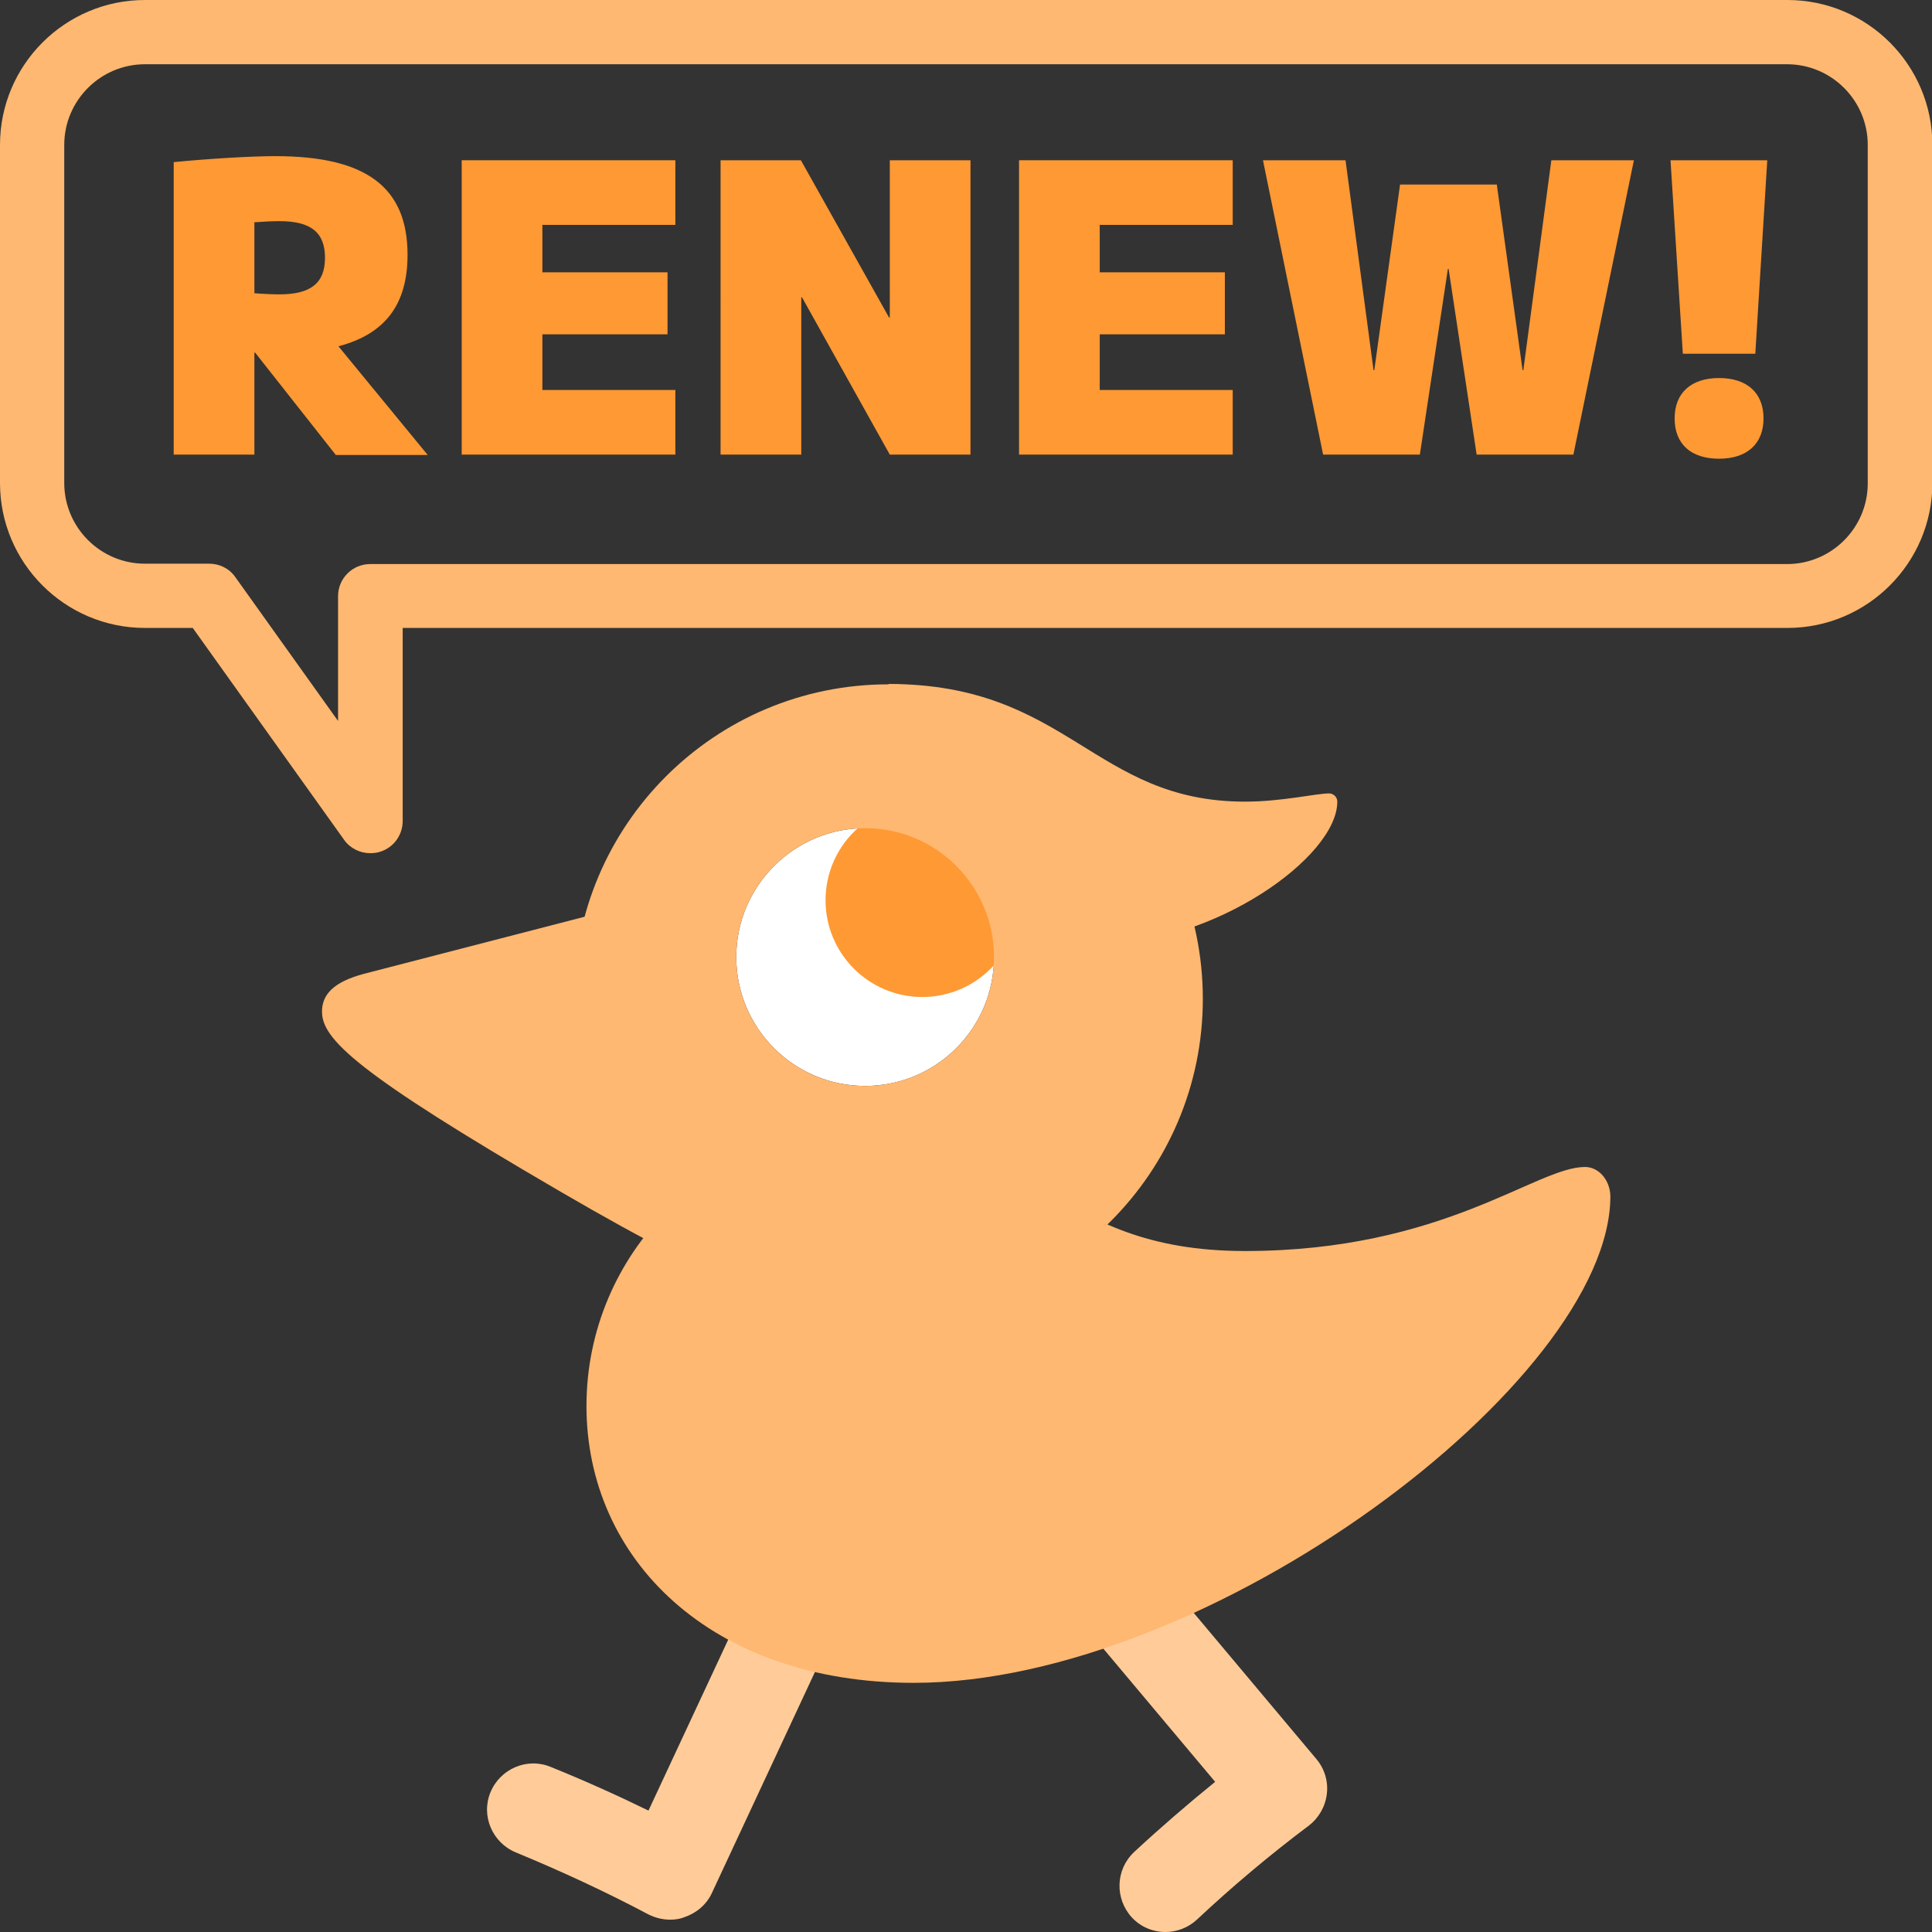 <?xml version="1.0" encoding="utf-8"?>
<!-- Generator: Adobe Illustrator 26.0.2, SVG Export Plug-In . SVG Version: 6.00 Build 0)  -->
<svg version="1.1" id="Layer_1" xmlns="http://www.w3.org/2000/svg" xmlns:xlink="http://www.w3.org/1999/xlink" x="0px" y="0px"
	 viewBox="0 0 517.2 517.2" style="enable-background:new 0 0 517.2 517.2;" xml:space="preserve">
<rect x="0" y="0" width="517.2" height="517.2" fill="#333333" stroke="none"/>
<style type="text/css">
	.st0{fill:#FFB871;}
	.st1{fill:#FF9933;}
	.st2{fill:#FFFFFF;}
	.st3{fill:#FFCC99;}
</style>
<g>
	<g>
		<path class="st0" d="M99.1,228.4c-2.7,0-5.4-1.3-7-3.6l-40.5-56.7H38.8C17.4,168.1,0,150.7,0,129.3V38.8C0,17.4,17.4,0,38.8,0
			h439.7c21.4,0,38.8,17.4,38.8,38.8v90.5c0,21.4-17.4,38.8-38.8,38.8H107.8v51.7c0,3.7-2.4,7.1-6,8.2
			C100.9,228.3,100,228.4,99.1,228.4z M38.8,17.2c-11.9,0-21.6,9.7-21.6,21.6v90.5c0,11.9,9.7,21.6,21.6,21.6H56
			c2.8,0,5.4,1.3,7,3.6l27.5,38.5v-33.4c0-4.8,3.9-8.6,8.6-8.6h379.3c11.9,0,21.6-9.7,21.6-21.6V38.8c0-11.9-9.7-21.6-21.6-21.6
			H38.8z"/>
	</g>
	<g>
		<path class="st1" d="M73.7,41.8c24.3,0,35.4,8.3,35.4,26.4c0,13.2-5.9,21.2-18.5,24.5l23.9,29.1H89.9L68.3,94.4
			c-0.1,0-0.1,0-0.2,0v27.3H46.5V43.4C55.7,42.5,67.1,41.8,73.7,41.8z M74.8,78.8c8.4,0,12.2-3,12.2-9.8s-3.8-9.8-12.2-9.8
			c-1.7,0-4.1,0.1-6.7,0.3v19C70.7,78.7,73.1,78.8,74.8,78.8z"/>
		<path class="st1" d="M123.6,42.9h57.2v17.3h-35.6v12.7h33.5v16.6h-33.5v14.9h35.6v17.3h-57.2V42.9z"/>
		<path class="st1" d="M192.8,42.9h21.6L238,85h0.2V42.9h21.6v78.8h-21.6l-23.5-42.1h-0.2v42.1h-21.6V42.9z"/>
		<path class="st1" d="M272.8,42.9H330v17.3h-35.6v12.7h33.5v16.6h-33.5v14.9H330v17.3h-57.2V42.9z"/>
		<path class="st1" d="M338.1,42.9h22.1l7.5,56.2h0.2l6.9-49.7h25.9l6.9,49.7h0.2l7.5-56.2h22.1l-16.2,78.8h-25.9l-7.5-49.7h-0.2
			l-7.5,49.7h-25.9L338.1,42.9z"/>
		<path class="st1" d="M447.2,42.9h25.9l-3.2,51.8h-19.4L447.2,42.9z M448.3,112c0-6.8,4.4-10.8,11.9-10.8s11.9,4,11.9,10.8
			s-4.4,10.8-11.9,10.8S448.3,118.9,448.3,112z"/>
	</g>
	<g>
		<path class="st2" d="M197.1,256.2c0,19,15.4,34.5,34.5,34.5c19,0,34.5-15.4,34.5-34.5c0-19-15.4-34.5-34.5-34.5
			C212.6,221.7,197.1,237.2,197.1,256.2z"/>
		<path class="st3" d="M179.4,513.9c-2,0-4-0.5-5.8-1.4c-11.5-6.1-23.4-11.6-35.5-16.6c-6.3-2.6-9.4-9.8-6.8-16.1
			c2.6-6.3,9.8-9.4,16.1-6.8c8.9,3.6,17.6,7.5,26.2,11.7l35.4-75.9c2.9-6.2,10.2-8.9,16.4-6c6.2,2.9,8.9,10.2,6,16.4l-40.8,87.5
			c-1.4,3.1-4.1,5.4-7.3,6.5C182.1,513.7,180.8,513.9,179.4,513.9z"/>
		<path class="st3" d="M312,517.2c-3.3,0-6.6-1.3-9-3.9c-4.6-5-4.4-12.8,0.6-17.5c7-6.5,14.3-12.8,21.7-18.8l-53.9-64.2
			c-4.4-5.2-3.7-13,1.5-17.4c5.2-4.4,13-3.7,17.4,1.5l62.1,74c2.2,2.6,3.2,6,2.8,9.3c-0.4,3.4-2.1,6.4-4.8,8.5
			c-10.4,7.8-20.5,16.3-30,25.2C318,516.1,315,517.2,312,517.2z"/>
		<path class="st0" d="M424.3,312.4c-13.1,0-37.8,22.5-91,22.5c-52.8,0-56.3-32.6-102.2-32.6c-40.9,0-74.1,33.2-74.1,74.1
			c0,40.9,33.2,74.1,87.6,74.1c79.1,0,186.5-80.9,186.5-130.3C431,315.9,428,312.4,424.3,312.4z"/>
		<path class="st1" d="M246.9,215.1c-14.3,0-25.9,11.6-25.9,25.9c0,14.3,11.6,25.9,25.9,25.9c14.3,0,25.9-11.6,25.9-25.9
			C272.7,226.7,261.1,215.1,246.9,215.1z"/>
		<path class="st0" d="M358,214.6c0-1.2-1-2.2-2.2-2.2c-3.5,0-12.6,2.2-22.5,2.2c-40.6,0-47.3-31.5-95.5-31.5l56.7,69.6
			C324.9,252.8,358,229.5,358,214.6z"/>
		<path class="st0" d="M86.2,270.8c0,7.4,9.2,16.4,64,48.3c45.7,26.6,63.7,32.6,87.6,32.6L158.1,245l-60.7,15.7
			C89.2,262.9,86.2,266.3,86.2,270.8z"/>
		<path class="st0" d="M237.8,183.2c46.5,0,84.2,37.7,84.2,84.2c0,46.5-37.7,84.2-84.2,84.2c-46.5,0-84.2-37.7-84.2-84.2
			C153.6,220.9,191.3,183.2,237.8,183.2z M197.1,256.2c0,19,15.4,34.5,34.5,34.5c19,0,34.5-15.4,34.5-34.5c0-19-15.4-34.5-34.5-34.5
			C212.6,221.7,197.1,237.2,197.1,256.2z"/>
	</g>
</g>
</svg>
